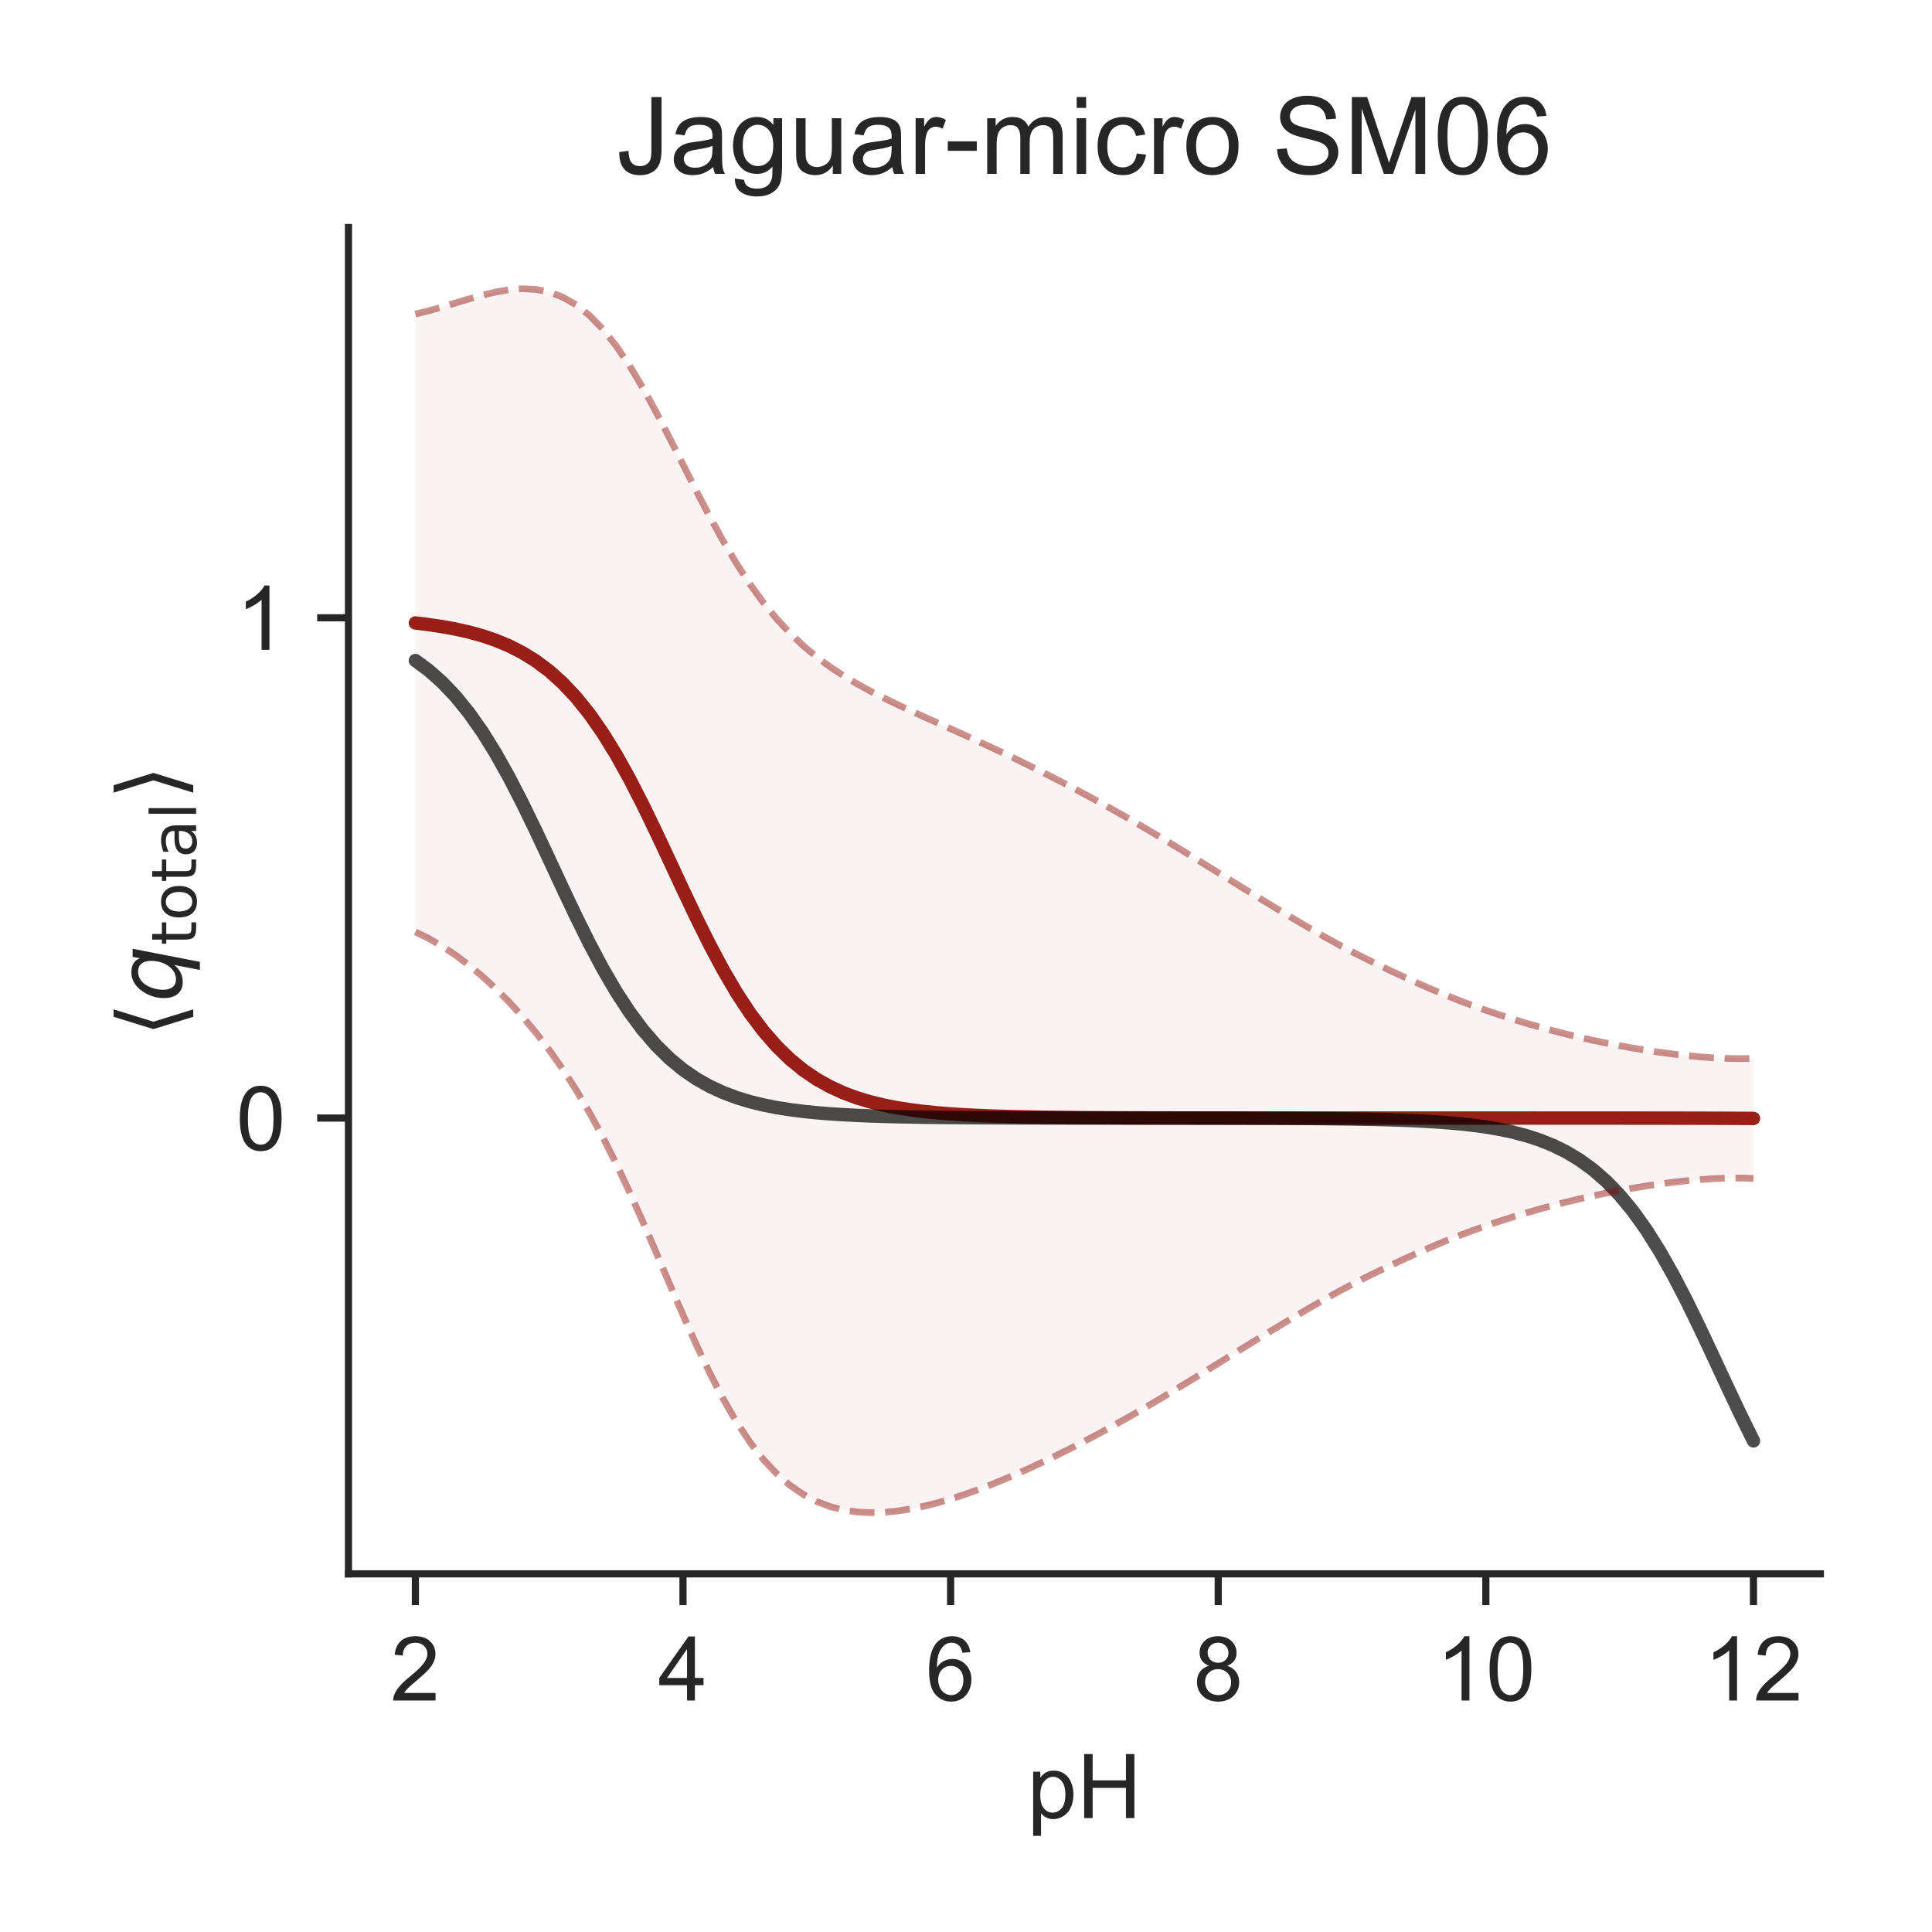<?xml version="1.0" encoding="utf-8" standalone="no"?>
<!DOCTYPE svg PUBLIC "-//W3C//DTD SVG 1.1//EN"
  "http://www.w3.org/Graphics/SVG/1.1/DTD/svg11.dtd">
<!-- Created with matplotlib (http://matplotlib.org/) -->
<svg height="216pt" version="1.1" viewBox="0 0 216 216" width="216pt" xmlns="http://www.w3.org/2000/svg" xmlns:xlink="http://www.w3.org/1999/xlink">
 <defs>
  <style type="text/css">
*{stroke-linecap:butt;stroke-linejoin:round;}
  </style>
 </defs>
 <g id="figure_1">
  <g id="patch_1">
   <path d="M 0 216 
L 216 216 
L 216 0 
L 0 0 
z
" style="fill:#ffffff;"/>
  </g>
  <g id="axes_1">
   <g id="patch_2">
    <path d="M 38.96 175.96 
L 203.52 175.96 
L 203.52 25.44 
L 38.96 25.44 
z
" style="fill:#ffffff;"/>
   </g>
   <g id="matplotlib.axis_1">
    <g id="xtick_1">
     <g id="line2d_1">
      <defs>
       <path d="M 0 0 
L 0 3.5 
" id="m483472fd6c" style="stroke:#262626;stroke-width:0.8;"/>
      </defs>
      <g>
       <use style="fill:#262626;stroke:#262626;stroke-width:0.8;" x="46.44" xlink:href="#m483472fd6c" y="175.96"/>
      </g>
     </g>
     <g id="text_1">
      <!-- 2 -->
      <defs>
       <path d="M 50.344 8.453 
L 50.344 0 
L 3.031 0 
Q 2.938 3.172 4.047 6.109 
Q 5.859 10.938 9.828 15.625 
Q 13.812 20.312 21.344 26.469 
Q 33.016 36.031 37.109 41.625 
Q 41.219 47.219 41.219 52.203 
Q 41.219 57.422 37.469 61 
Q 33.734 64.594 27.734 64.594 
Q 21.391 64.594 17.578 60.781 
Q 13.766 56.984 13.719 50.25 
L 4.688 51.172 
Q 5.609 61.281 11.656 66.578 
Q 17.719 71.875 27.938 71.875 
Q 38.234 71.875 44.234 66.156 
Q 50.25 60.453 50.25 52 
Q 50.25 47.703 48.484 43.547 
Q 46.734 39.406 42.656 34.812 
Q 38.578 30.219 29.109 22.219 
Q 21.188 15.578 18.938 13.203 
Q 16.703 10.844 15.234 8.453 
z
" id="ArialMT-32"/>
      </defs>
      <g style="fill:#262626;" transform="translate(43.66 190.118)scale(0.1 -0.1)">
       <use xlink:href="#ArialMT-32"/>
      </g>
     </g>
    </g>
    <g id="xtick_2">
     <g id="line2d_2">
      <g>
       <use style="fill:#262626;stroke:#262626;stroke-width:0.8;" x="76.36" xlink:href="#m483472fd6c" y="175.96"/>
      </g>
     </g>
     <g id="text_2">
      <!-- 4 -->
      <defs>
       <path d="M 32.328 0 
L 32.328 17.141 
L 1.266 17.141 
L 1.266 25.203 
L 33.938 71.578 
L 41.109 71.578 
L 41.109 25.203 
L 50.781 25.203 
L 50.781 17.141 
L 41.109 17.141 
L 41.109 0 
z
M 32.328 25.203 
L 32.328 57.469 
L 9.906 25.203 
z
" id="ArialMT-34"/>
      </defs>
      <g style="fill:#262626;" transform="translate(73.58 190.118)scale(0.1 -0.1)">
       <use xlink:href="#ArialMT-34"/>
      </g>
     </g>
    </g>
    <g id="xtick_3">
     <g id="line2d_3">
      <g>
       <use style="fill:#262626;stroke:#262626;stroke-width:0.8;" x="106.28" xlink:href="#m483472fd6c" y="175.96"/>
      </g>
     </g>
     <g id="text_3">
      <!-- 6 -->
      <defs>
       <path d="M 49.75 54.047 
L 41.016 53.375 
Q 39.844 58.547 37.703 60.891 
Q 34.125 64.656 28.906 64.656 
Q 24.703 64.656 21.531 62.312 
Q 17.391 59.281 14.984 53.469 
Q 12.594 47.656 12.5 36.922 
Q 15.672 41.75 20.266 44.094 
Q 24.859 46.438 29.891 46.438 
Q 38.672 46.438 44.844 39.969 
Q 51.031 33.5 51.031 23.25 
Q 51.031 16.5 48.125 10.719 
Q 45.219 4.938 40.141 1.859 
Q 35.062 -1.219 28.609 -1.219 
Q 17.625 -1.219 10.688 6.859 
Q 3.766 14.938 3.766 33.5 
Q 3.766 54.25 11.422 63.672 
Q 18.109 71.875 29.438 71.875 
Q 37.891 71.875 43.281 67.141 
Q 48.688 62.406 49.75 54.047 
z
M 13.875 23.188 
Q 13.875 18.656 15.797 14.5 
Q 17.719 10.359 21.188 8.172 
Q 24.656 6 28.469 6 
Q 34.031 6 38.031 10.484 
Q 42.047 14.984 42.047 22.703 
Q 42.047 30.125 38.078 34.391 
Q 34.125 38.672 28.125 38.672 
Q 22.172 38.672 18.016 34.391 
Q 13.875 30.125 13.875 23.188 
z
" id="ArialMT-36"/>
      </defs>
      <g style="fill:#262626;" transform="translate(103.5 190.118)scale(0.1 -0.1)">
       <use xlink:href="#ArialMT-36"/>
      </g>
     </g>
    </g>
    <g id="xtick_4">
     <g id="line2d_4">
      <g>
       <use style="fill:#262626;stroke:#262626;stroke-width:0.8;" x="136.2" xlink:href="#m483472fd6c" y="175.96"/>
      </g>
     </g>
     <g id="text_4">
      <!-- 8 -->
      <defs>
       <path d="M 17.672 38.812 
Q 12.203 40.828 9.562 44.531 
Q 6.938 48.25 6.938 53.422 
Q 6.938 61.234 12.547 66.547 
Q 18.172 71.875 27.484 71.875 
Q 36.859 71.875 42.578 66.422 
Q 48.297 60.984 48.297 53.172 
Q 48.297 48.188 45.672 44.5 
Q 43.062 40.828 37.75 38.812 
Q 44.344 36.672 47.781 31.875 
Q 51.219 27.094 51.219 20.453 
Q 51.219 11.281 44.719 5.031 
Q 38.234 -1.219 27.641 -1.219 
Q 17.047 -1.219 10.547 5.047 
Q 4.047 11.328 4.047 20.703 
Q 4.047 27.688 7.594 32.391 
Q 11.141 37.109 17.672 38.812 
z
M 15.922 53.719 
Q 15.922 48.641 19.188 45.406 
Q 22.469 42.188 27.688 42.188 
Q 32.766 42.188 36.016 45.375 
Q 39.266 48.578 39.266 53.219 
Q 39.266 58.062 35.906 61.359 
Q 32.562 64.656 27.594 64.656 
Q 22.562 64.656 19.234 61.422 
Q 15.922 58.203 15.922 53.719 
z
M 13.094 20.656 
Q 13.094 16.891 14.875 13.375 
Q 16.656 9.859 20.172 7.922 
Q 23.688 6 27.734 6 
Q 34.031 6 38.125 10.047 
Q 42.234 14.109 42.234 20.359 
Q 42.234 26.703 38.016 30.859 
Q 33.797 35.016 27.438 35.016 
Q 21.234 35.016 17.156 30.906 
Q 13.094 26.812 13.094 20.656 
z
" id="ArialMT-38"/>
      </defs>
      <g style="fill:#262626;" transform="translate(133.42 190.118)scale(0.1 -0.1)">
       <use xlink:href="#ArialMT-38"/>
      </g>
     </g>
    </g>
    <g id="xtick_5">
     <g id="line2d_5">
      <g>
       <use style="fill:#262626;stroke:#262626;stroke-width:0.8;" x="166.12" xlink:href="#m483472fd6c" y="175.96"/>
      </g>
     </g>
     <g id="text_5">
      <!-- 10 -->
      <defs>
       <path d="M 37.25 0 
L 28.469 0 
L 28.469 56 
Q 25.297 52.984 20.141 49.953 
Q 14.984 46.922 10.891 45.406 
L 10.891 53.906 
Q 18.266 57.375 23.781 62.297 
Q 29.297 67.234 31.594 71.875 
L 37.25 71.875 
z
" id="ArialMT-31"/>
       <path d="M 4.156 35.297 
Q 4.156 48 6.766 55.734 
Q 9.375 63.484 14.516 67.672 
Q 19.672 71.875 27.484 71.875 
Q 33.25 71.875 37.594 69.547 
Q 41.938 67.234 44.766 62.859 
Q 47.609 58.5 49.219 52.219 
Q 50.828 45.953 50.828 35.297 
Q 50.828 22.703 48.234 14.969 
Q 45.656 7.234 40.5 3 
Q 35.359 -1.219 27.484 -1.219 
Q 17.141 -1.219 11.234 6.203 
Q 4.156 15.141 4.156 35.297 
z
M 13.188 35.297 
Q 13.188 17.672 17.312 11.828 
Q 21.438 6 27.484 6 
Q 33.547 6 37.672 11.859 
Q 41.797 17.719 41.797 35.297 
Q 41.797 52.984 37.672 58.781 
Q 33.547 64.594 27.391 64.594 
Q 21.344 64.594 17.719 59.469 
Q 13.188 52.938 13.188 35.297 
z
" id="ArialMT-30"/>
      </defs>
      <g style="fill:#262626;" transform="translate(160.559 190.118)scale(0.1 -0.1)">
       <use xlink:href="#ArialMT-31"/>
       <use x="55.615" xlink:href="#ArialMT-30"/>
      </g>
     </g>
    </g>
    <g id="xtick_6">
     <g id="line2d_6">
      <g>
       <use style="fill:#262626;stroke:#262626;stroke-width:0.8;" x="196.04" xlink:href="#m483472fd6c" y="175.96"/>
      </g>
     </g>
     <g id="text_6">
      <!-- 12 -->
      <g style="fill:#262626;" transform="translate(190.479 190.118)scale(0.1 -0.1)">
       <use xlink:href="#ArialMT-31"/>
       <use x="55.615" xlink:href="#ArialMT-32"/>
      </g>
     </g>
    </g>
    <g id="text_7">
     <!-- pH -->
     <defs>
      <path d="M 6.594 -19.875 
L 6.594 51.859 
L 14.594 51.859 
L 14.594 45.125 
Q 17.438 49.078 21 51.047 
Q 24.562 53.031 29.641 53.031 
Q 36.281 53.031 41.359 49.609 
Q 46.438 46.188 49.016 39.953 
Q 51.609 33.734 51.609 26.312 
Q 51.609 18.359 48.75 11.984 
Q 45.906 5.609 40.453 2.219 
Q 35.016 -1.172 29 -1.172 
Q 24.609 -1.172 21.109 0.688 
Q 17.625 2.547 15.375 5.375 
L 15.375 -19.875 
z
M 14.547 25.641 
Q 14.547 15.625 18.594 10.844 
Q 22.656 6.062 28.422 6.062 
Q 34.281 6.062 38.453 11.016 
Q 42.625 15.969 42.625 26.375 
Q 42.625 36.281 38.547 41.203 
Q 34.469 46.141 28.812 46.141 
Q 23.188 46.141 18.859 40.891 
Q 14.547 35.641 14.547 25.641 
z
" id="ArialMT-70"/>
      <path d="M 8.016 0 
L 8.016 71.578 
L 17.484 71.578 
L 17.484 42.188 
L 54.688 42.188 
L 54.688 71.578 
L 64.156 71.578 
L 64.156 0 
L 54.688 0 
L 54.688 33.734 
L 17.484 33.734 
L 17.484 0 
z
" id="ArialMT-48"/>
     </defs>
     <g style="fill:#262626;" transform="translate(114.849 203.263)scale(0.1 -0.1)">
      <use xlink:href="#ArialMT-70"/>
      <use x="55.615" xlink:href="#ArialMT-48"/>
     </g>
    </g>
   </g>
   <g id="matplotlib.axis_2">
    <g id="ytick_1">
     <g id="line2d_7">
      <defs>
       <path d="M 0 0 
L -3.5 0 
" id="m3a2a6a8ea0" style="stroke:#262626;stroke-width:0.8;"/>
      </defs>
      <g>
       <use style="fill:#262626;stroke:#262626;stroke-width:0.8;" x="38.96" xlink:href="#m3a2a6a8ea0" y="125.001"/>
      </g>
     </g>
     <g id="text_8">
      <!-- 0 -->
      <g style="fill:#262626;" transform="translate(26.399 128.579)scale(0.1 -0.1)">
       <use xlink:href="#ArialMT-30"/>
      </g>
     </g>
    </g>
    <g id="ytick_2">
     <g id="line2d_8">
      <g>
       <use style="fill:#262626;stroke:#262626;stroke-width:0.8;" x="38.96" xlink:href="#m3a2a6a8ea0" y="69.073"/>
      </g>
     </g>
     <g id="text_9">
      <!-- 1 -->
      <g style="fill:#262626;" transform="translate(26.399 72.652)scale(0.1 -0.1)">
       <use xlink:href="#ArialMT-31"/>
      </g>
     </g>
    </g>
    <g id="text_10">
     <!-- $\langle q_\mathsf{total} \rangle$ -->
     <defs>
      <path d="M 8.938 31.344 
L 22.703 75.875 
L 31 75.875 
L 17.234 31.344 
L 31 -13.188 
L 22.703 -13.188 
z
" id="DejaVuSans-27e8"/>
      <path d="M 41.703 8.203 
Q 38.094 3.469 33.172 1.016 
Q 28.266 -1.422 22.312 -1.422 
Q 14.016 -1.422 9.297 4.172 
Q 4.594 9.766 4.594 19.578 
Q 4.594 27.484 7.5 34.859 
Q 10.406 42.234 15.828 48.094 
Q 19.344 51.906 23.906 53.953 
Q 28.469 56 33.5 56 
Q 39.547 56 43.453 53.609 
Q 47.359 51.219 49.125 46.391 
L 50.688 54.594 
L 59.719 54.594 
L 45.125 -20.609 
L 36.078 -20.609 
z
M 13.922 20.906 
Q 13.922 13.672 16.938 9.891 
Q 19.969 6.109 25.688 6.109 
Q 34.188 6.109 40.188 14.234 
Q 46.188 22.359 46.188 33.984 
Q 46.188 41.016 43.078 44.75 
Q 39.984 48.484 34.188 48.484 
Q 29.938 48.484 26.312 46.5 
Q 22.703 44.531 20.016 40.719 
Q 17.188 36.719 15.547 31.344 
Q 13.922 25.984 13.922 20.906 
z
" id="DejaVuSans-Oblique-71"/>
      <path d="M 18.312 70.219 
L 18.312 54.688 
L 36.812 54.688 
L 36.812 47.703 
L 18.312 47.703 
L 18.312 18.016 
Q 18.312 11.328 20.141 9.422 
Q 21.969 7.516 27.594 7.516 
L 36.812 7.516 
L 36.812 0 
L 27.594 0 
Q 17.188 0 13.234 3.875 
Q 9.281 7.766 9.281 18.016 
L 9.281 47.703 
L 2.688 47.703 
L 2.688 54.688 
L 9.281 54.688 
L 9.281 70.219 
z
" id="DejaVuSans-74"/>
      <path d="M 30.609 48.391 
Q 23.391 48.391 19.188 42.75 
Q 14.984 37.109 14.984 27.297 
Q 14.984 17.484 19.156 11.844 
Q 23.344 6.203 30.609 6.203 
Q 37.797 6.203 41.984 11.859 
Q 46.188 17.531 46.188 27.297 
Q 46.188 37.016 41.984 42.703 
Q 37.797 48.391 30.609 48.391 
z
M 30.609 56 
Q 42.328 56 49.016 48.375 
Q 55.719 40.766 55.719 27.297 
Q 55.719 13.875 49.016 6.219 
Q 42.328 -1.422 30.609 -1.422 
Q 18.844 -1.422 12.172 6.219 
Q 5.516 13.875 5.516 27.297 
Q 5.516 40.766 12.172 48.375 
Q 18.844 56 30.609 56 
z
" id="DejaVuSans-6f"/>
      <path d="M 34.281 27.484 
Q 23.391 27.484 19.188 25 
Q 14.984 22.516 14.984 16.5 
Q 14.984 11.719 18.141 8.906 
Q 21.297 6.109 26.703 6.109 
Q 34.188 6.109 38.703 11.406 
Q 43.219 16.703 43.219 25.484 
L 43.219 27.484 
z
M 52.203 31.203 
L 52.203 0 
L 43.219 0 
L 43.219 8.297 
Q 40.141 3.328 35.547 0.953 
Q 30.953 -1.422 24.312 -1.422 
Q 15.922 -1.422 10.953 3.297 
Q 6 8.016 6 15.922 
Q 6 25.141 12.172 29.828 
Q 18.359 34.516 30.609 34.516 
L 43.219 34.516 
L 43.219 35.406 
Q 43.219 41.609 39.141 45 
Q 35.062 48.391 27.688 48.391 
Q 23 48.391 18.547 47.266 
Q 14.109 46.141 10.016 43.891 
L 10.016 52.203 
Q 14.938 54.109 19.578 55.047 
Q 24.219 56 28.609 56 
Q 40.484 56 46.344 49.844 
Q 52.203 43.703 52.203 31.203 
z
" id="DejaVuSans-61"/>
      <path d="M 9.422 75.984 
L 18.406 75.984 
L 18.406 0 
L 9.422 0 
z
" id="DejaVuSans-6c"/>
      <path d="M 30.078 31.344 
L 16.312 -13.188 
L 8.016 -13.188 
L 21.781 31.344 
L 8.016 75.875 
L 16.312 75.875 
z
" id="DejaVuSans-27e9"/>
     </defs>
     <g style="fill:#262626;" transform="translate(20.299 115.95)rotate(-90)scale(0.1 -0.1)">
      <use transform="translate(0 0.125)" xlink:href="#DejaVuSans-27e8"/>
      <use transform="translate(39.014 0.125)" xlink:href="#DejaVuSans-Oblique-71"/>
      <use transform="translate(102.49 -16.281)scale(0.7)" xlink:href="#DejaVuSans-74"/>
      <use transform="translate(129.937 -16.281)scale(0.7)" xlink:href="#DejaVuSans-6f"/>
      <use transform="translate(172.764 -16.281)scale(0.7)" xlink:href="#DejaVuSans-74"/>
      <use transform="translate(200.21 -16.281)scale(0.7)" xlink:href="#DejaVuSans-61"/>
      <use transform="translate(243.105 -16.281)scale(0.7)" xlink:href="#DejaVuSans-6c"/>
      <use transform="translate(265.288 0.125)" xlink:href="#DejaVuSans-27e9"/>
     </g>
    </g>
   </g>
   <g id="PolyCollection_1">
    <defs>
     <path d="M 46.44 -180.889 
L 46.44 -111.816 
L 47.936 -111.08 
L 49.432 -110.211 
L 50.928 -109.214 
L 52.424 -108.093 
L 53.92 -106.849 
L 55.416 -105.479 
L 56.912 -103.98 
L 58.408 -102.344 
L 59.904 -100.561 
L 61.4 -98.616 
L 62.896 -96.493 
L 64.392 -94.173 
L 65.888 -91.64 
L 67.384 -88.887 
L 68.88 -85.915 
L 70.376 -82.742 
L 71.872 -79.401 
L 73.368 -75.946 
L 74.864 -72.447 
L 76.36 -68.983 
L 77.856 -65.639 
L 79.352 -62.492 
L 80.848 -59.605 
L 82.344 -57.02 
L 83.84 -54.763 
L 85.336 -52.838 
L 86.832 -51.235 
L 88.328 -49.933 
L 89.824 -48.907 
L 91.32 -48.125 
L 92.816 -47.559 
L 94.312 -47.18 
L 95.808 -46.962 
L 97.304 -46.882 
L 98.8 -46.921 
L 100.296 -47.063 
L 101.792 -47.293 
L 103.288 -47.6 
L 104.784 -47.975 
L 106.28 -48.408 
L 107.776 -48.894 
L 109.272 -49.426 
L 110.768 -49.999 
L 112.264 -50.608 
L 113.76 -51.25 
L 115.256 -51.922 
L 116.752 -52.622 
L 118.248 -53.347 
L 119.744 -54.096 
L 121.24 -54.868 
L 122.736 -55.661 
L 124.232 -56.476 
L 125.728 -57.309 
L 127.224 -58.162 
L 128.72 -59.033 
L 130.216 -59.919 
L 131.712 -60.82 
L 133.208 -61.731 
L 134.704 -62.652 
L 136.2 -63.576 
L 137.696 -64.502 
L 139.192 -65.426 
L 140.688 -66.345 
L 142.184 -67.256 
L 143.68 -68.158 
L 145.176 -69.049 
L 146.672 -69.926 
L 148.168 -70.781 
L 149.664 -71.609 
L 151.16 -72.404 
L 152.656 -73.167 
L 154.152 -73.901 
L 155.648 -74.614 
L 157.144 -75.308 
L 158.64 -75.983 
L 160.136 -76.635 
L 161.632 -77.26 
L 163.128 -77.854 
L 164.624 -78.417 
L 166.12 -78.949 
L 167.616 -79.454 
L 169.112 -79.933 
L 170.608 -80.387 
L 172.104 -80.818 
L 173.6 -81.224 
L 175.096 -81.607 
L 176.592 -81.965 
L 178.088 -82.301 
L 179.584 -82.612 
L 181.08 -82.902 
L 182.576 -83.168 
L 184.072 -83.412 
L 185.568 -83.632 
L 187.064 -83.826 
L 188.56 -83.992 
L 190.056 -84.127 
L 191.552 -84.225 
L 193.048 -84.282 
L 194.544 -84.293 
L 196.04 -84.251 
L 196.04 -97.665 
L 196.04 -97.665 
L 194.544 -97.641 
L 193.048 -97.665 
L 191.552 -97.733 
L 190.056 -97.839 
L 188.56 -97.98 
L 187.064 -98.152 
L 185.568 -98.35 
L 184.072 -98.574 
L 182.576 -98.82 
L 181.08 -99.089 
L 179.584 -99.38 
L 178.088 -99.693 
L 176.592 -100.029 
L 175.096 -100.389 
L 173.6 -100.772 
L 172.104 -101.179 
L 170.608 -101.61 
L 169.112 -102.065 
L 167.616 -102.544 
L 166.12 -103.049 
L 164.624 -103.582 
L 163.128 -104.145 
L 161.632 -104.739 
L 160.136 -105.363 
L 158.64 -106.016 
L 157.144 -106.691 
L 155.648 -107.385 
L 154.152 -108.098 
L 152.656 -108.833 
L 151.16 -109.595 
L 149.664 -110.391 
L 148.168 -111.219 
L 146.672 -112.075 
L 145.176 -112.952 
L 143.68 -113.844 
L 142.184 -114.747 
L 140.688 -115.659 
L 139.192 -116.579 
L 137.696 -117.504 
L 136.2 -118.432 
L 134.704 -119.359 
L 133.208 -120.282 
L 131.712 -121.198 
L 130.216 -122.103 
L 128.72 -122.996 
L 127.224 -123.874 
L 125.728 -124.737 
L 124.232 -125.583 
L 122.736 -126.412 
L 121.24 -127.225 
L 119.744 -128.021 
L 118.248 -128.801 
L 116.752 -129.564 
L 115.256 -130.312 
L 113.76 -131.045 
L 112.264 -131.764 
L 110.768 -132.469 
L 109.272 -133.163 
L 107.776 -133.846 
L 106.28 -134.522 
L 104.784 -135.194 
L 103.288 -135.868 
L 101.792 -136.549 
L 100.296 -137.247 
L 98.8 -137.971 
L 97.304 -138.735 
L 95.808 -139.554 
L 94.312 -140.447 
L 92.816 -141.433 
L 91.32 -142.537 
L 89.824 -143.785 
L 88.328 -145.202 
L 86.832 -146.814 
L 85.336 -148.643 
L 83.84 -150.703 
L 82.344 -153 
L 80.848 -155.523 
L 79.352 -158.243 
L 77.856 -161.113 
L 76.36 -164.068 
L 74.864 -167.031 
L 73.368 -169.918 
L 71.872 -172.645 
L 70.376 -175.138 
L 68.88 -177.341 
L 67.384 -179.215 
L 65.888 -180.744 
L 64.392 -181.93 
L 62.896 -182.789 
L 61.4 -183.35 
L 59.904 -183.646 
L 58.408 -183.718 
L 56.912 -183.607 
L 55.416 -183.354 
L 53.92 -182.998 
L 52.424 -182.578 
L 50.928 -182.127 
L 49.432 -181.676 
L 47.936 -181.254 
L 46.44 -180.889 
z
" id="m7fce556f83" style="stroke:#ffffff;stroke-opacity:0.05;"/>
    </defs>
    <g clip-path="url(#p43ae0c691f)">
     <use style="fill:#8c0800;fill-opacity:0.05;stroke:#ffffff;stroke-opacity:0.05;" x="0" xlink:href="#m7fce556f83" y="216"/>
    </g>
   </g>
   <g id="line2d_9">
    <path clip-path="url(#p43ae0c691f)" d="M 46.44 69.648 
L 47.936 69.833 
L 49.432 70.056 
L 50.928 70.329 
L 52.424 70.664 
L 53.92 71.077 
L 55.416 71.584 
L 56.912 72.207 
L 58.408 72.969 
L 59.904 73.896 
L 61.4 75.017 
L 62.896 76.359 
L 64.392 77.949 
L 65.888 79.808 
L 67.384 81.949 
L 68.88 84.372 
L 70.376 87.06 
L 71.872 89.977 
L 73.368 93.068 
L 74.864 96.261 
L 76.36 99.474 
L 77.856 102.624 
L 79.352 105.632 
L 80.848 108.436 
L 82.344 110.99 
L 83.84 113.267 
L 85.336 115.26 
L 86.832 116.976 
L 88.328 118.432 
L 89.824 119.654 
L 91.32 120.669 
L 92.816 121.504 
L 94.312 122.187 
L 95.808 122.742 
L 97.304 123.192 
L 98.8 123.554 
L 100.296 123.845 
L 101.792 124.079 
L 103.288 124.266 
L 104.784 124.416 
L 106.28 124.535 
L 107.776 124.63 
L 109.272 124.706 
L 110.768 124.766 
L 112.264 124.814 
L 113.76 124.852 
L 115.256 124.883 
L 116.752 124.907 
L 118.248 124.926 
L 119.744 124.941 
L 121.24 124.954 
L 122.736 124.963 
L 124.232 124.971 
L 125.728 124.977 
L 127.224 124.982 
L 128.72 124.986 
L 130.216 124.989 
L 131.712 124.991 
L 133.208 124.993 
L 134.704 124.995 
L 136.2 124.996 
L 137.696 124.997 
L 139.192 124.998 
L 140.688 124.998 
L 142.184 124.999 
L 143.68 124.999 
L 145.176 124.999 
L 146.672 125 
L 148.168 125 
L 149.664 125 
L 151.16 125 
L 152.656 125 
L 154.152 125 
L 155.648 125 
L 157.144 125 
L 158.64 125 
L 160.136 125.001 
L 161.632 125.001 
L 163.128 125.001 
L 164.624 125.001 
L 166.12 125.001 
L 167.616 125.001 
L 169.112 125.001 
L 170.608 125.001 
L 172.104 125.002 
L 173.6 125.002 
L 175.096 125.002 
L 176.592 125.003 
L 178.088 125.003 
L 179.584 125.004 
L 181.08 125.005 
L 182.576 125.006 
L 184.072 125.007 
L 185.568 125.009 
L 187.064 125.011 
L 188.56 125.014 
L 190.056 125.017 
L 191.552 125.021 
L 193.048 125.027 
L 194.544 125.033 
L 196.04 125.042 
" style="fill:none;opacity:0.9;stroke:#8c0800;stroke-linecap:round;stroke-width:1.5;"/>
   </g>
   <g id="line2d_10">
    <path clip-path="url(#p43ae0c691f)" d="M 46.44 73.847 
L 47.936 74.953 
L 49.432 76.279 
L 50.928 77.852 
L 52.424 79.694 
L 53.92 81.817 
L 55.416 84.223 
L 56.912 86.896 
L 58.408 89.8 
L 59.904 92.882 
L 61.4 96.071 
L 62.896 99.286 
L 64.392 102.441 
L 65.888 105.46 
L 67.384 108.277 
L 68.88 110.846 
L 70.376 113.14 
L 71.872 115.15 
L 73.368 116.881 
L 74.864 118.353 
L 76.36 119.588 
L 77.856 120.614 
L 79.352 121.459 
L 80.848 122.15 
L 82.344 122.712 
L 83.84 123.168 
L 85.336 123.535 
L 86.832 123.83 
L 88.328 124.067 
L 89.824 124.256 
L 91.32 124.408 
L 92.816 124.529 
L 94.312 124.625 
L 95.808 124.702 
L 97.304 124.763 
L 98.8 124.812 
L 100.296 124.85 
L 101.792 124.881 
L 103.288 124.906 
L 104.784 124.925 
L 106.28 124.941 
L 107.776 124.953 
L 109.272 124.963 
L 110.768 124.971 
L 112.264 124.977 
L 113.76 124.982 
L 115.256 124.986 
L 116.752 124.989 
L 118.248 124.992 
L 119.744 124.994 
L 121.24 124.996 
L 122.736 124.997 
L 124.232 124.998 
L 125.728 125 
L 127.224 125.001 
L 128.72 125.002 
L 130.216 125.003 
L 131.712 125.004 
L 133.208 125.006 
L 134.704 125.008 
L 136.2 125.01 
L 137.696 125.013 
L 139.192 125.016 
L 140.688 125.021 
L 142.184 125.026 
L 143.68 125.032 
L 145.176 125.041 
L 146.672 125.051 
L 148.168 125.065 
L 149.664 125.081 
L 151.16 125.102 
L 152.656 125.128 
L 154.152 125.161 
L 155.648 125.203 
L 157.144 125.255 
L 158.64 125.32 
L 160.136 125.403 
L 161.632 125.506 
L 163.128 125.635 
L 164.624 125.797 
L 166.12 126 
L 167.616 126.253 
L 169.112 126.568 
L 170.608 126.96 
L 172.104 127.445 
L 173.6 128.044 
L 175.096 128.778 
L 176.592 129.675 
L 178.088 130.761 
L 179.584 132.064 
L 181.08 133.611 
L 182.576 135.425 
L 184.072 137.52 
L 185.568 139.898 
L 187.064 142.545 
L 188.56 145.428 
L 190.056 148.496 
L 191.552 151.677 
L 193.048 154.893 
L 194.544 158.058 
L 196.04 161.093 
" style="fill:none;opacity:0.7;stroke:#000000;stroke-linecap:round;stroke-width:1.5;"/>
   </g>
   <g id="line2d_11">
    <path clip-path="url(#p43ae0c691f)" d="M 46.44 35.111 
L 47.936 34.746 
L 49.432 34.324 
L 50.928 33.873 
L 52.424 33.422 
L 53.92 33.002 
L 55.416 32.646 
L 56.912 32.393 
L 58.408 32.282 
L 59.904 32.354 
L 61.4 32.65 
L 62.896 33.211 
L 64.392 34.07 
L 65.888 35.256 
L 67.384 36.785 
L 68.88 38.659 
L 70.376 40.862 
L 71.872 43.355 
L 73.368 46.082 
L 74.864 48.969 
L 76.36 51.932 
L 77.856 54.887 
L 79.352 57.757 
L 80.848 60.477 
L 82.344 63 
L 83.84 65.297 
L 85.336 67.357 
L 86.832 69.186 
L 88.328 70.798 
L 89.824 72.215 
L 91.32 73.463 
L 92.816 74.567 
L 94.312 75.553 
L 95.808 76.446 
L 97.304 77.265 
L 98.8 78.029 
L 100.296 78.753 
L 101.792 79.451 
L 103.288 80.132 
L 104.784 80.806 
L 106.28 81.478 
L 107.776 82.154 
L 109.272 82.837 
L 110.768 83.531 
L 112.264 84.236 
L 113.76 84.955 
L 115.256 85.688 
L 116.752 86.436 
L 118.248 87.199 
L 119.744 87.979 
L 121.24 88.775 
L 122.736 89.588 
L 124.232 90.417 
L 125.728 91.263 
L 127.224 92.126 
L 128.72 93.004 
L 130.216 93.897 
L 131.712 94.802 
L 133.208 95.718 
L 134.704 96.641 
L 136.2 97.568 
L 137.696 98.496 
L 139.192 99.421 
L 140.688 100.341 
L 142.184 101.253 
L 143.68 102.156 
L 145.176 103.048 
L 146.672 103.925 
L 148.168 104.781 
L 149.664 105.609 
L 151.16 106.405 
L 152.656 107.167 
L 154.152 107.902 
L 155.648 108.615 
L 157.144 109.309 
L 158.64 109.984 
L 160.136 110.637 
L 161.632 111.261 
L 163.128 111.855 
L 164.624 112.418 
L 166.12 112.951 
L 167.616 113.456 
L 169.112 113.935 
L 170.608 114.39 
L 172.104 114.821 
L 173.6 115.228 
L 175.096 115.611 
L 176.592 115.971 
L 178.088 116.307 
L 179.584 116.62 
L 181.08 116.911 
L 182.576 117.18 
L 184.072 117.426 
L 185.568 117.65 
L 187.064 117.848 
L 188.56 118.02 
L 190.056 118.161 
L 191.552 118.267 
L 193.048 118.335 
L 194.544 118.359 
L 196.04 118.335 
" style="fill:none;opacity:0.45;stroke:#8c0800;stroke-dasharray:2.775,1.2;stroke-dashoffset:0;stroke-width:0.75;"/>
   </g>
   <g id="line2d_12">
    <path clip-path="url(#p43ae0c691f)" d="M 46.44 104.184 
L 47.936 104.92 
L 49.432 105.789 
L 50.928 106.786 
L 52.424 107.907 
L 53.92 109.151 
L 55.416 110.521 
L 56.912 112.02 
L 58.408 113.656 
L 59.904 115.439 
L 61.4 117.384 
L 62.896 119.507 
L 64.392 121.827 
L 65.888 124.36 
L 67.384 127.113 
L 68.88 130.085 
L 70.376 133.258 
L 71.872 136.599 
L 73.368 140.054 
L 74.864 143.553 
L 76.36 147.017 
L 77.856 150.361 
L 79.352 153.508 
L 80.848 156.395 
L 82.344 158.98 
L 83.84 161.237 
L 85.336 163.162 
L 86.832 164.765 
L 88.328 166.067 
L 89.824 167.093 
L 91.32 167.875 
L 92.816 168.441 
L 94.312 168.82 
L 95.808 169.038 
L 97.304 169.118 
L 98.8 169.079 
L 100.296 168.937 
L 101.792 168.707 
L 103.288 168.4 
L 104.784 168.025 
L 106.28 167.592 
L 107.776 167.106 
L 109.272 166.574 
L 110.768 166.001 
L 112.264 165.392 
L 113.76 164.75 
L 115.256 164.078 
L 116.752 163.378 
L 118.248 162.653 
L 119.744 161.904 
L 121.24 161.132 
L 122.736 160.339 
L 124.232 159.524 
L 125.728 158.691 
L 127.224 157.838 
L 128.72 156.967 
L 130.216 156.081 
L 131.712 155.18 
L 133.208 154.269 
L 134.704 153.348 
L 136.2 152.424 
L 137.696 151.498 
L 139.192 150.574 
L 140.688 149.655 
L 142.184 148.744 
L 143.68 147.842 
L 145.176 146.951 
L 146.672 146.074 
L 148.168 145.219 
L 149.664 144.391 
L 151.16 143.596 
L 152.656 142.833 
L 154.152 142.099 
L 155.648 141.386 
L 157.144 140.692 
L 158.64 140.017 
L 160.136 139.365 
L 161.632 138.74 
L 163.128 138.146 
L 164.624 137.583 
L 166.12 137.051 
L 167.616 136.546 
L 169.112 136.067 
L 170.608 135.613 
L 172.104 135.182 
L 173.6 134.776 
L 175.096 134.393 
L 176.592 134.035 
L 178.088 133.699 
L 179.584 133.388 
L 181.08 133.098 
L 182.576 132.832 
L 184.072 132.588 
L 185.568 132.368 
L 187.064 132.174 
L 188.56 132.008 
L 190.056 131.873 
L 191.552 131.775 
L 193.048 131.718 
L 194.544 131.707 
L 196.04 131.749 
" style="fill:none;opacity:0.45;stroke:#8c0800;stroke-dasharray:2.775,1.2;stroke-dashoffset:0;stroke-width:0.75;"/>
   </g>
   <g id="patch_3">
    <path d="M 38.96 175.96 
L 38.96 25.44 
" style="fill:none;stroke:#262626;stroke-linecap:square;stroke-linejoin:miter;stroke-width:0.8;"/>
   </g>
   <g id="patch_4">
    <path d="M 38.96 175.96 
L 203.52 175.96 
" style="fill:none;stroke:#262626;stroke-linecap:square;stroke-linejoin:miter;stroke-width:0.8;"/>
   </g>
   <g id="text_11">
    <!-- Jaguar-micro SM06 -->
    <defs>
     <path d="M 2.875 20.312 
L 11.422 21.484 
Q 11.766 13.281 14.5 10.25 
Q 17.234 7.234 22.078 7.234 
Q 25.641 7.234 28.219 8.859 
Q 30.812 10.5 31.781 13.297 
Q 32.766 16.109 32.766 22.266 
L 32.766 71.578 
L 42.234 71.578 
L 42.234 22.797 
Q 42.234 13.812 40.062 8.875 
Q 37.891 3.953 33.172 1.359 
Q 28.469 -1.219 22.125 -1.219 
Q 12.703 -1.219 7.688 4.203 
Q 2.688 9.625 2.875 20.312 
z
" id="ArialMT-4a"/>
     <path d="M 40.438 6.391 
Q 35.547 2.25 31.031 0.531 
Q 26.516 -1.172 21.344 -1.172 
Q 12.797 -1.172 8.203 3 
Q 3.609 7.172 3.609 13.672 
Q 3.609 17.484 5.344 20.625 
Q 7.078 23.781 9.891 25.688 
Q 12.703 27.594 16.219 28.562 
Q 18.797 29.25 24.031 29.891 
Q 34.672 31.156 39.703 32.906 
Q 39.75 34.719 39.75 35.203 
Q 39.75 40.578 37.25 42.781 
Q 33.891 45.75 27.25 45.75 
Q 21.047 45.75 18.094 43.578 
Q 15.141 41.406 13.719 35.891 
L 5.125 37.062 
Q 6.297 42.578 8.984 45.969 
Q 11.672 49.359 16.75 51.188 
Q 21.828 53.031 28.516 53.031 
Q 35.156 53.031 39.297 51.469 
Q 43.453 49.906 45.406 47.531 
Q 47.359 45.172 48.141 41.547 
Q 48.578 39.312 48.578 33.453 
L 48.578 21.734 
Q 48.578 9.469 49.141 6.219 
Q 49.703 2.984 51.375 0 
L 42.188 0 
Q 40.828 2.734 40.438 6.391 
z
M 39.703 26.031 
Q 34.906 24.078 25.344 22.703 
Q 19.922 21.922 17.672 20.938 
Q 15.438 19.969 14.203 18.094 
Q 12.984 16.219 12.984 13.922 
Q 12.984 10.406 15.641 8.062 
Q 18.312 5.719 23.438 5.719 
Q 28.516 5.719 32.469 7.938 
Q 36.422 10.156 38.281 14.016 
Q 39.703 17 39.703 22.797 
z
" id="ArialMT-61"/>
     <path d="M 4.984 -4.297 
L 13.531 -5.562 
Q 14.062 -9.516 16.5 -11.328 
Q 19.781 -13.766 25.438 -13.766 
Q 31.547 -13.766 34.859 -11.328 
Q 38.188 -8.891 39.359 -4.5 
Q 40.047 -1.812 39.984 6.781 
Q 34.234 0 25.641 0 
Q 14.938 0 9.078 7.719 
Q 3.219 15.438 3.219 26.219 
Q 3.219 33.641 5.906 39.906 
Q 8.594 46.188 13.688 49.609 
Q 18.797 53.031 25.688 53.031 
Q 34.859 53.031 40.828 45.609 
L 40.828 51.859 
L 48.922 51.859 
L 48.922 7.031 
Q 48.922 -5.078 46.453 -10.125 
Q 44 -15.188 38.641 -18.109 
Q 33.297 -21.047 25.484 -21.047 
Q 16.219 -21.047 10.5 -16.875 
Q 4.781 -12.703 4.984 -4.297 
z
M 12.25 26.859 
Q 12.25 16.656 16.297 11.969 
Q 20.359 7.281 26.469 7.281 
Q 32.516 7.281 36.609 11.938 
Q 40.719 16.609 40.719 26.562 
Q 40.719 36.078 36.5 40.906 
Q 32.281 45.75 26.312 45.75 
Q 20.453 45.75 16.344 40.984 
Q 12.25 36.234 12.25 26.859 
z
" id="ArialMT-67"/>
     <path d="M 40.578 0 
L 40.578 7.625 
Q 34.516 -1.172 24.125 -1.172 
Q 19.531 -1.172 15.547 0.578 
Q 11.578 2.344 9.641 5 
Q 7.719 7.672 6.938 11.531 
Q 6.391 14.109 6.391 19.734 
L 6.391 51.859 
L 15.188 51.859 
L 15.188 23.094 
Q 15.188 16.219 15.719 13.812 
Q 16.547 10.359 19.234 8.375 
Q 21.922 6.391 25.875 6.391 
Q 29.828 6.391 33.297 8.422 
Q 36.766 10.453 38.203 13.938 
Q 39.656 17.438 39.656 24.078 
L 39.656 51.859 
L 48.438 51.859 
L 48.438 0 
z
" id="ArialMT-75"/>
     <path d="M 6.5 0 
L 6.5 51.859 
L 14.406 51.859 
L 14.406 44 
Q 17.438 49.516 20 51.266 
Q 22.562 53.031 25.641 53.031 
Q 30.078 53.031 34.672 50.203 
L 31.641 42.047 
Q 28.422 43.953 25.203 43.953 
Q 22.312 43.953 20.016 42.219 
Q 17.719 40.484 16.75 37.406 
Q 15.281 32.719 15.281 27.156 
L 15.281 0 
z
" id="ArialMT-72"/>
     <path d="M 3.172 21.484 
L 3.172 30.328 
L 30.172 30.328 
L 30.172 21.484 
z
" id="ArialMT-2d"/>
     <path d="M 6.594 0 
L 6.594 51.859 
L 14.453 51.859 
L 14.453 44.578 
Q 16.891 48.391 20.938 50.703 
Q 25 53.031 30.172 53.031 
Q 35.938 53.031 39.625 50.641 
Q 43.312 48.25 44.828 43.953 
Q 50.984 53.031 60.844 53.031 
Q 68.562 53.031 72.703 48.75 
Q 76.859 44.484 76.859 35.594 
L 76.859 0 
L 68.109 0 
L 68.109 32.672 
Q 68.109 37.938 67.25 40.25 
Q 66.406 42.578 64.156 43.984 
Q 61.922 45.406 58.891 45.406 
Q 53.422 45.406 49.797 41.766 
Q 46.188 38.141 46.188 30.125 
L 46.188 0 
L 37.406 0 
L 37.406 33.688 
Q 37.406 39.547 35.25 42.469 
Q 33.109 45.406 28.219 45.406 
Q 24.516 45.406 21.359 43.453 
Q 18.219 41.5 16.797 37.734 
Q 15.375 33.984 15.375 26.906 
L 15.375 0 
z
" id="ArialMT-6d"/>
     <path d="M 6.641 61.469 
L 6.641 71.578 
L 15.438 71.578 
L 15.438 61.469 
z
M 6.641 0 
L 6.641 51.859 
L 15.438 51.859 
L 15.438 0 
z
" id="ArialMT-69"/>
     <path d="M 40.438 19 
L 49.078 17.875 
Q 47.656 8.938 41.812 3.875 
Q 35.984 -1.172 27.484 -1.172 
Q 16.844 -1.172 10.375 5.781 
Q 3.906 12.75 3.906 25.734 
Q 3.906 34.125 6.688 40.422 
Q 9.469 46.734 15.156 49.875 
Q 20.844 53.031 27.547 53.031 
Q 35.984 53.031 41.359 48.75 
Q 46.734 44.484 48.25 36.625 
L 39.703 35.297 
Q 38.484 40.531 35.375 43.156 
Q 32.281 45.797 27.875 45.797 
Q 21.234 45.797 17.078 41.031 
Q 12.938 36.281 12.938 25.984 
Q 12.938 15.531 16.938 10.797 
Q 20.953 6.062 27.391 6.062 
Q 32.562 6.062 36.031 9.234 
Q 39.5 12.406 40.438 19 
z
" id="ArialMT-63"/>
     <path d="M 3.328 25.922 
Q 3.328 40.328 11.328 47.266 
Q 18.016 53.031 27.641 53.031 
Q 38.328 53.031 45.109 46.016 
Q 51.906 39.016 51.906 26.656 
Q 51.906 16.656 48.906 10.906 
Q 45.906 5.172 40.156 2 
Q 34.422 -1.172 27.641 -1.172 
Q 16.75 -1.172 10.031 5.812 
Q 3.328 12.797 3.328 25.922 
z
M 12.359 25.922 
Q 12.359 15.969 16.703 11.016 
Q 21.047 6.062 27.641 6.062 
Q 34.188 6.062 38.531 11.031 
Q 42.875 16.016 42.875 26.219 
Q 42.875 35.844 38.5 40.797 
Q 34.125 45.75 27.641 45.75 
Q 21.047 45.75 16.703 40.812 
Q 12.359 35.891 12.359 25.922 
z
" id="ArialMT-6f"/>
     <path id="ArialMT-20"/>
     <path d="M 4.5 23 
L 13.422 23.781 
Q 14.062 18.406 16.375 14.969 
Q 18.703 11.531 23.578 9.406 
Q 28.469 7.281 34.578 7.281 
Q 39.984 7.281 44.141 8.891 
Q 48.297 10.5 50.312 13.297 
Q 52.344 16.109 52.344 19.438 
Q 52.344 22.797 50.391 25.312 
Q 48.438 27.828 43.953 29.547 
Q 41.062 30.672 31.203 33.031 
Q 21.344 35.406 17.391 37.5 
Q 12.25 40.188 9.734 44.156 
Q 7.234 48.141 7.234 53.078 
Q 7.234 58.5 10.297 63.203 
Q 13.375 67.922 19.281 70.359 
Q 25.203 72.797 32.422 72.797 
Q 40.375 72.797 46.453 70.234 
Q 52.547 67.672 55.812 62.688 
Q 59.078 57.719 59.328 51.422 
L 50.25 50.734 
Q 49.516 57.516 45.281 60.984 
Q 41.062 64.453 32.812 64.453 
Q 24.219 64.453 20.281 61.297 
Q 16.359 58.156 16.359 53.719 
Q 16.359 49.859 19.141 47.359 
Q 21.875 44.875 33.422 42.266 
Q 44.969 39.656 49.266 37.703 
Q 55.516 34.812 58.484 30.391 
Q 61.469 25.984 61.469 20.219 
Q 61.469 14.5 58.203 9.438 
Q 54.938 4.391 48.797 1.578 
Q 42.672 -1.219 35.016 -1.219 
Q 25.297 -1.219 18.719 1.609 
Q 12.156 4.438 8.422 10.125 
Q 4.688 15.828 4.5 23 
z
" id="ArialMT-53"/>
     <path d="M 7.422 0 
L 7.422 71.578 
L 21.688 71.578 
L 38.625 20.906 
Q 40.969 13.812 42.047 10.297 
Q 43.266 14.203 45.844 21.781 
L 62.984 71.578 
L 75.734 71.578 
L 75.734 0 
L 66.609 0 
L 66.609 59.906 
L 45.797 0 
L 37.25 0 
L 16.547 60.938 
L 16.547 0 
z
" id="ArialMT-4d"/>
    </defs>
    <g style="fill:#262626;" transform="translate(68.893 19.44)scale(0.12 -0.12)">
     <use xlink:href="#ArialMT-4a"/>
     <use x="50" xlink:href="#ArialMT-61"/>
     <use x="105.615" xlink:href="#ArialMT-67"/>
     <use x="161.23" xlink:href="#ArialMT-75"/>
     <use x="216.846" xlink:href="#ArialMT-61"/>
     <use x="272.461" xlink:href="#ArialMT-72"/>
     <use x="305.762" xlink:href="#ArialMT-2d"/>
     <use x="339.062" xlink:href="#ArialMT-6d"/>
     <use x="422.363" xlink:href="#ArialMT-69"/>
     <use x="444.58" xlink:href="#ArialMT-63"/>
     <use x="494.58" xlink:href="#ArialMT-72"/>
     <use x="527.881" xlink:href="#ArialMT-6f"/>
     <use x="583.496" xlink:href="#ArialMT-20"/>
     <use x="611.279" xlink:href="#ArialMT-53"/>
     <use x="677.979" xlink:href="#ArialMT-4d"/>
     <use x="761.279" xlink:href="#ArialMT-30"/>
     <use x="816.895" xlink:href="#ArialMT-36"/>
    </g>
   </g>
  </g>
 </g>
 <defs>
  <clipPath id="p43ae0c691f">
   <rect height="150.52" width="164.56" x="38.96" y="25.44"/>
  </clipPath>
 </defs>
</svg>
